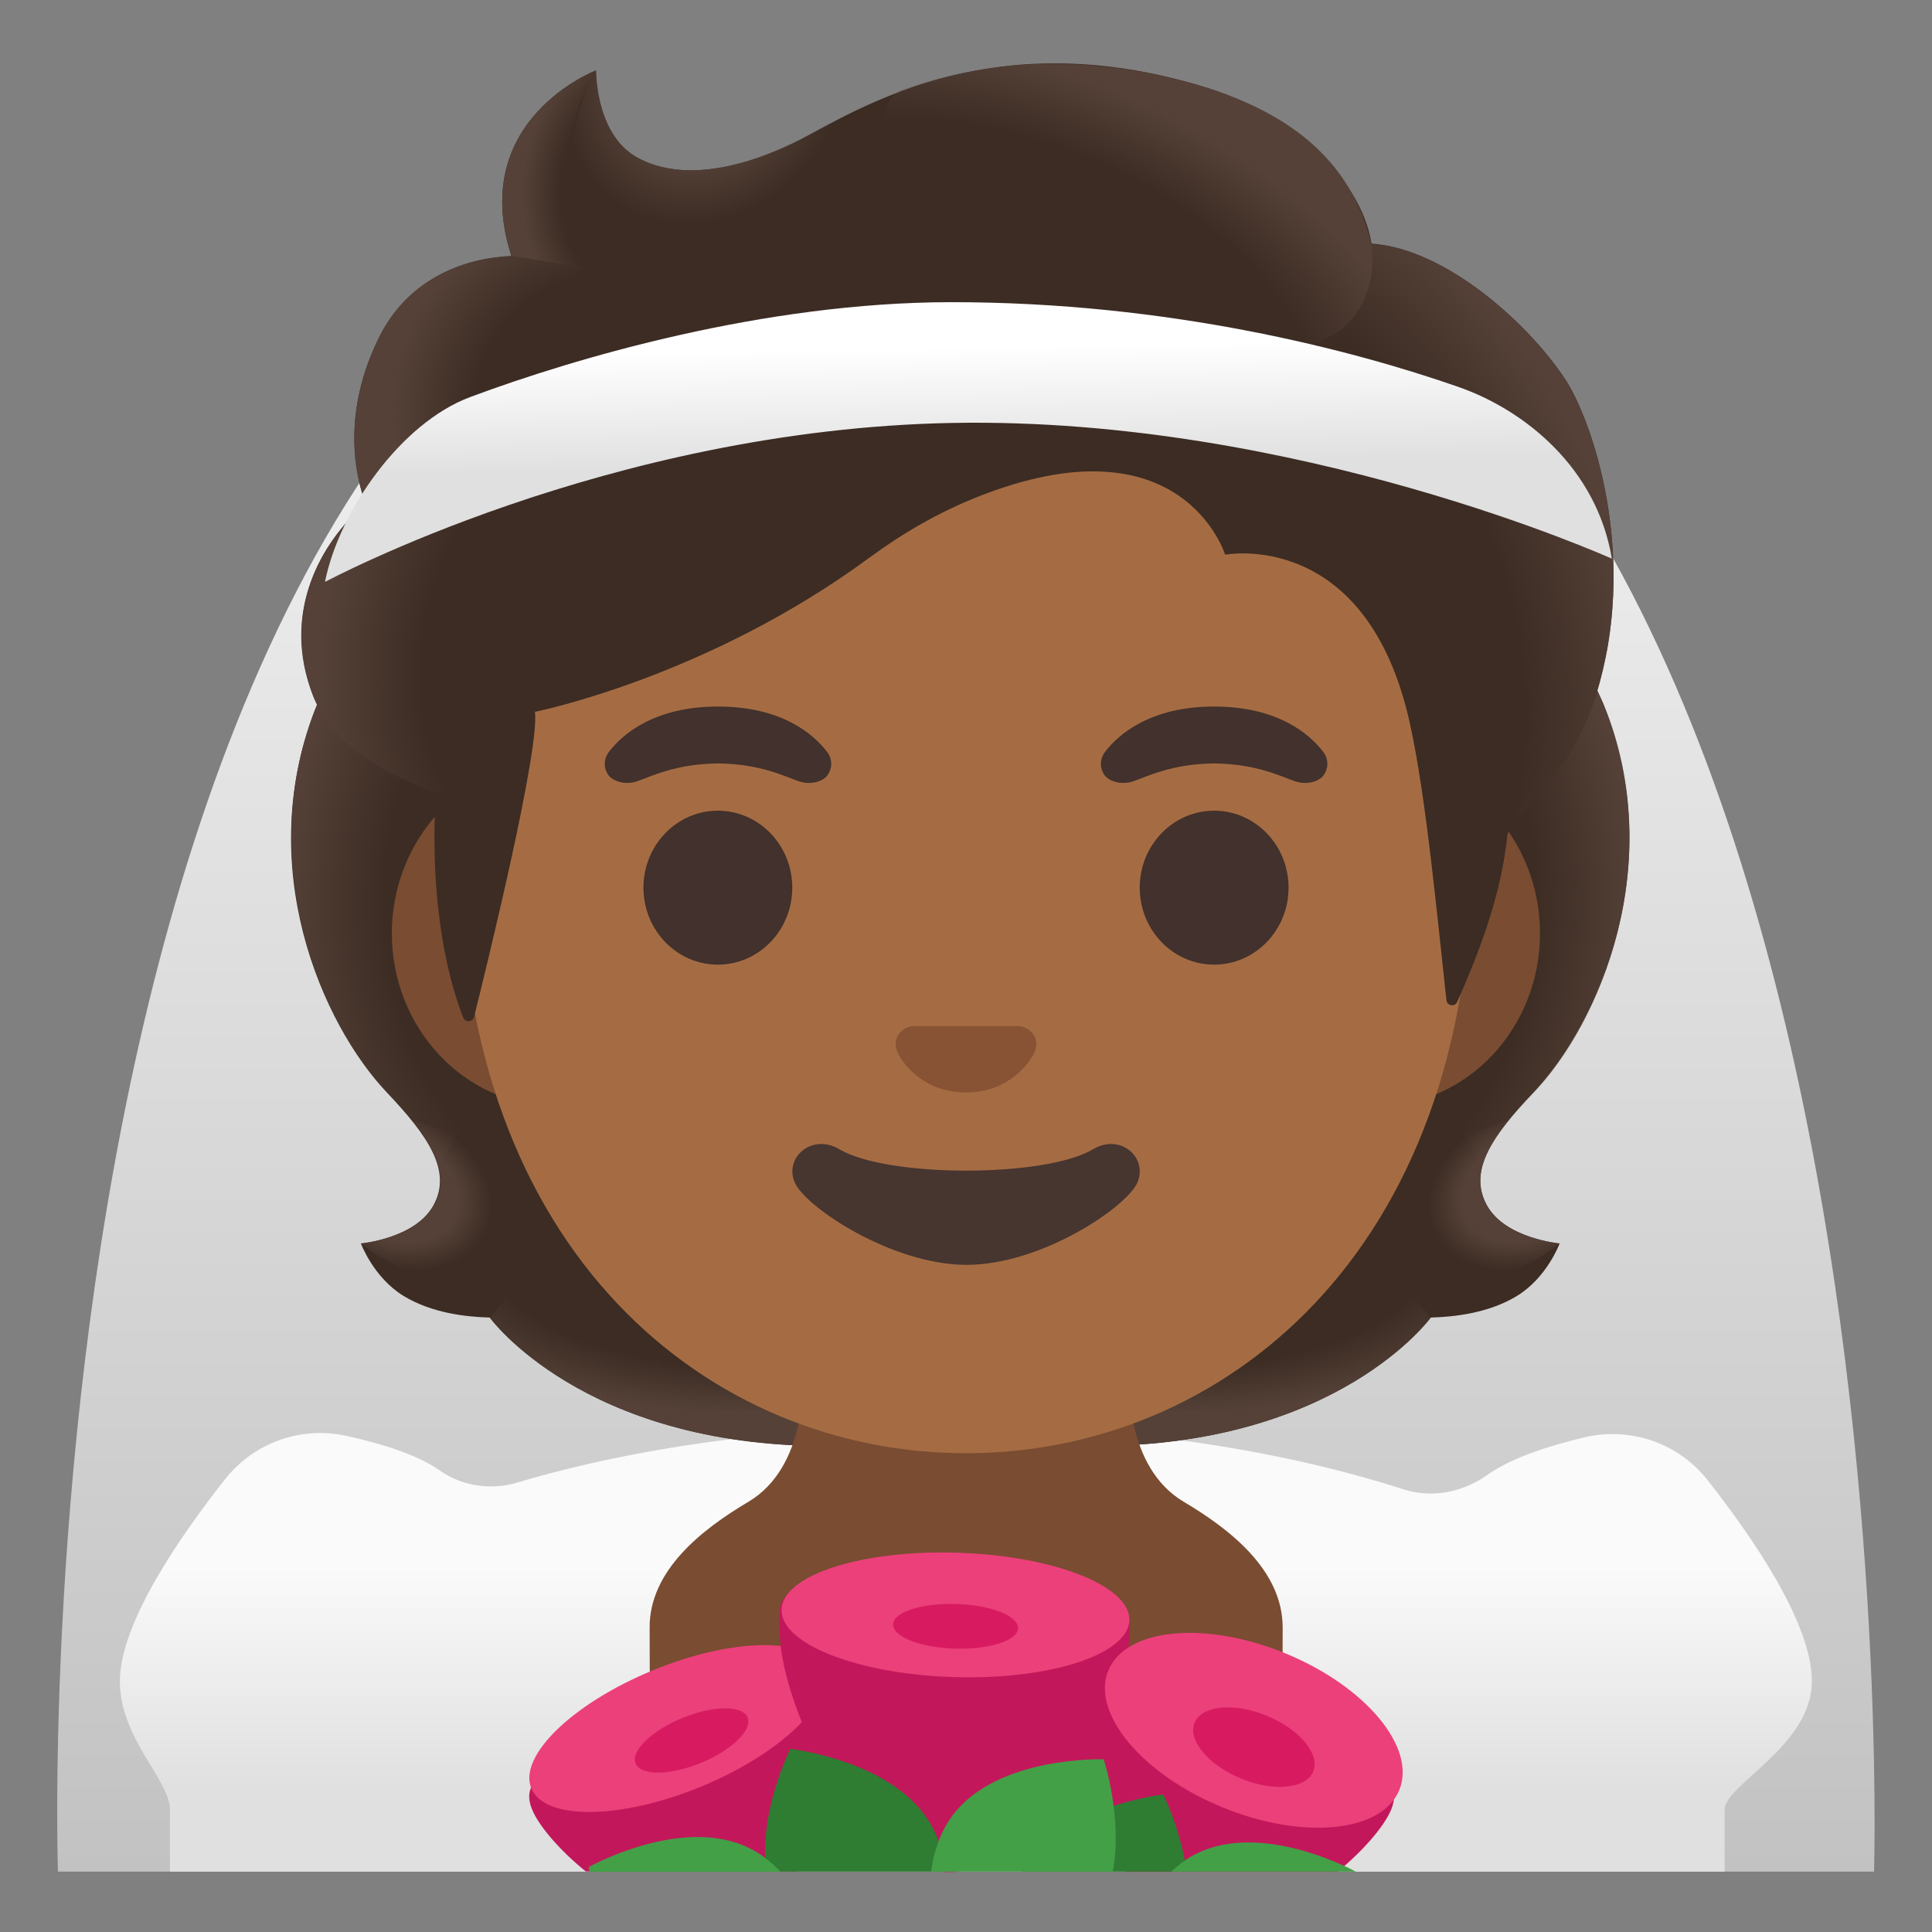 <?xml version="1.0" encoding="utf-8"?>
<!-- Generator: Adobe Illustrator 24.0.3, SVG Export Plug-In . SVG Version: 6.00 Build 0)  -->
<svg version="1.1" id="Layer_1" xmlns="http://www.w3.org/2000/svg" x="0px"
     y="0px"
     viewBox="0 0 128 128" style="enable-background:new 0 0 128 128;" xml:space="preserve">
<rect x="0" y="0" width="128" height="128" fill="#808080" stroke="none"/>
<g id="veil">
	
		<linearGradient id="SVGID_1_" gradientUnits="userSpaceOnUse" x1="63.993" y1="99.482" x2="63.993" y2="-6.751"
                        gradientTransform="matrix(1 0 0 -1 0 128)">
		<stop offset="0" style="stop-color:#EEEEEE"/>
            <stop offset="1" style="stop-color:#BDBDBD"/>
	</linearGradient>
    <path style="fill:url(#SVGID_1_);"
          d="M63.79,9C-0.15,9,3.84,124,3.84,124h1.51h1.5h114.31h1.5h1.5C124.16,124,127.74,9,63.79,9z"
    />
</g>
    <g id="outfit">
	
		<linearGradient id="SVGID_2_" gradientUnits="userSpaceOnUse" x1="63.998" y1="28.04" x2="63.998" y2="5.854"
                        gradientTransform="matrix(1 0 0 -1 0 128)">
		<stop offset="0.178" style="stop-color:#FAFAFA"/>
            <stop offset="0.828" style="stop-color:#E0E0E0"/>
	</linearGradient>
        <path style="fill:url(#SVGID_2_);" d="M113.13,98.06c-1.54-1.96-3.87-3.05-6.3-3.05c-0.62,0-1.25,0.07-1.86,0.22
		c-2.28,0.54-4.82,1.34-6.42,2.48c-1.12,0.79-2.43,1.24-3.76,1.24c-0.61,0-1.21-0.09-1.81-0.28c-8.69-2.8-19.11-4.22-29.56-4.22
		c-0.01,0-0.02,0-0.02,0l0,0c-0.03,0-0.07,0-0.11,0c-10.2,0.01-20.42,1.21-29.04,3.78c-0.57,0.17-1.15,0.25-1.73,0.25
		c-1.19,0-2.38-0.35-3.37-1.05c-1.55-1.09-4.03-1.83-6.25-2.31c-0.56-0.12-1.13-0.18-1.69-0.18c-2.42,0-4.75,1.1-6.29,3.05
		c-2.95,3.74-6.98,9.54-6.98,13.4c0,3.77,3.32,6.57,3.32,8.5V124h1.5h1.5h97h1.5h1.5v-4.11c0-1.64,5.78-4.22,5.78-8.5
		C120.05,107.55,116.08,101.81,113.13,98.06z"/>
        <path style="fill:#DBD6CC;" d="M63.4,94.45L63.4,94.45L63.4,94.45z"/>
</g>
    <g id="hairGroup">
	<path id="hair_3_" style="fill:#3C2C23;" d="M98.51,79.85c-1.25-2.27,0.34-4.58,3.06-7.44c4.31-4.54,9-15.07,4.64-25.76
		c0.03-0.06-0.86-1.86-0.83-1.92l-1.79-0.09c-0.57-0.08-20.26-0.12-39.97-0.12s-39.4,0.04-39.97,0.12c0,0-2.65,1.95-2.63,2.01
		c-4.35,10.69,0.33,21.21,4.64,25.76c2.71,2.86,4.3,5.17,3.06,7.44c-1.21,2.21-4.81,2.53-4.81,2.53s0.83,2.26,2.83,3.48
		c1.85,1.13,4.13,1.39,5.7,1.43c0,0,6.15,8.51,22.23,8.51l8.95,0l8.95,0c16.08,0,22.23-8.51,22.23-8.51c1.57-0.04,3.85-0.3,5.7-1.43
		c2-1.22,2.83-3.48,2.83-3.48S99.72,82.06,98.51,79.85z"/>
        <g id="hairHighlights_1_">
		
			<radialGradient id="SVGID_3_" cx="100.022" cy="45.85" r="23.419"
                            gradientTransform="matrix(1 0 0 0.491 -21.824 59.628)" gradientUnits="userSpaceOnUse">
			<stop offset="0.728" style="stop-color:#554138;stop-opacity:0"/>
                <stop offset="1" style="stop-color:#554138"/>
		</radialGradient>
            <path style="fill:url(#SVGID_3_);"
                  d="M63.6,95.79v-9.44l28.57-2.26l2.6,3.2c0,0-6.15,8.51-22.23,8.51L63.6,95.79z"/>

            <radialGradient id="SVGID_4_" cx="76.957" cy="49.332" r="6.921"
                            gradientTransform="matrix(-0.906 0.424 -0.314 -0.672 186.477 79.197)"
                            gradientUnits="userSpaceOnUse">
			<stop offset="0.663" style="stop-color:#554138"/>
                <stop offset="1" style="stop-color:#554138;stop-opacity:0"/>
		</radialGradient>
            <path style="fill:url(#SVGID_4_);" d="M94.71,83.16c-4.28-6.5,5.21-8.93,5.21-8.93s0.01,0.01,0.01,0.01
			c-1.65,2.05-2.4,3.84-1.43,5.61c1.21,2.21,4.81,2.53,4.81,2.53S98.41,86.74,94.71,83.16z"/>

            <radialGradient id="SVGID_5_" cx="94.893" cy="68.91" r="30.399"
                            gradientTransform="matrix(-0.075 -0.997 0.831 -0.062 33.138 158.005)"
                            gradientUnits="userSpaceOnUse">
			<stop offset="0.725" style="stop-color:#554138;stop-opacity:0"/>
                <stop offset="1" style="stop-color:#554138"/>
		</radialGradient>
            <path style="fill:url(#SVGID_5_);" d="M106.24,46.65c4.25,10.35-0.22,21.01-4.41,25.51c-0.57,0.62-3.01,3.01-3.57,4.92
			c0,0-9.54-13.31-12.39-21.13c-0.57-1.58-1.1-3.2-1.17-4.88c-0.05-1.26,0.14-2.76,0.87-3.83c0.89-1.31,20.16-1.7,20.16-1.7
			C105.73,45.55,106.24,46.65,106.24,46.65z"/>

            <radialGradient id="SVGID_6_" cx="43.926" cy="68.91" r="30.399"
                            gradientTransform="matrix(0.075 -0.997 -0.831 -0.062 97.919 107.18)"
                            gradientUnits="userSpaceOnUse">
			<stop offset="0.725" style="stop-color:#554138;stop-opacity:0"/>
                <stop offset="1" style="stop-color:#554138"/>
		</radialGradient>
            <path style="fill:url(#SVGID_6_);" d="M21.02,46.65C16.77,57,21.24,67.66,25.43,72.15c0.58,0.62,3.01,3.01,3.57,4.92
			c0,0,9.54-13.31,12.39-21.13c0.58-1.58,1.1-3.2,1.17-4.88c0.05-1.26-0.14-2.76-0.87-3.83c-0.89-1.31-1.93-0.96-3.44-0.96
			c-2.88,0-15.49-0.74-16.47-0.74C21.79,45.55,21.02,46.65,21.02,46.65z"/>

            <radialGradient id="SVGID_7_" cx="49.055" cy="45.85" r="23.419"
                            gradientTransform="matrix(-1 0 0 0.491 98.11 59.628)" gradientUnits="userSpaceOnUse">
			<stop offset="0.728" style="stop-color:#554138;stop-opacity:0"/>
                <stop offset="1" style="stop-color:#554138"/>
		</radialGradient>
            <path style="fill:url(#SVGID_7_);"
                  d="M63.65,95.79v-9.44l-28.57-2.26l-2.6,3.2c0,0,6.15,8.51,22.23,8.51L63.65,95.79z"/>

            <radialGradient id="SVGID_8_" cx="25.99" cy="49.332" r="6.921"
                            gradientTransform="matrix(0.906 0.424 0.314 -0.672 -13.06 100.798)"
                            gradientUnits="userSpaceOnUse">
			<stop offset="0.663" style="stop-color:#554138"/>
                <stop offset="1" style="stop-color:#554138;stop-opacity:0"/>
		</radialGradient>
            <path style="fill:url(#SVGID_8_);" d="M32.54,83.16c4.28-6.5-5.21-8.93-5.21-8.93s-0.01,0.01-0.01,0.01
			c1.65,2.05,2.4,3.84,1.43,5.61c-1.21,2.21-4.81,2.53-4.81,2.53S28.84,86.74,32.54,83.16z"/>
	</g>
</g>
    <g id="neck">
	<path style="fill:#7A4C32;" d="M78.43,99.5c-3.93-2.33-3.59-8.08-3.59-8.08c-0.52-1.67-2.94-1.34-4.69-1.34H64h0h-6.14
		c-1.75,0-4.17-0.33-4.69,1.34c0,0,0.33,5.75-3.59,8.08c-3.07,1.82-6.54,4.53-6.54,8.31c0,5.38,0.04,2.77,0.1,3.67
		c0.05,0.73,10.46,1.01,20.87,0.93c0,0,0,0,0,0c10.41,0.08,20.82-0.2,20.87-0.93c0.06-0.9,0.1,1.71,0.1-3.67
		C84.97,104.03,81.5,101.32,78.43,99.5z"/>
</g>
    <g>
	<g>
		<g>
			<path style="fill:#C2185B;" d="M54.51,111.97c-1.21-2.95-4.94,0.24-10.26,2.42c-5.32,2.19-10.22,2.54-9,5.49
				c0.45,1.09,1.79,2.67,3.56,4.11h14.07C55.15,120.09,55.4,114.13,54.51,111.97z"/>

            <ellipse transform="matrix(0.925 -0.38 0.38 0.925 -40.156 25.629)" style="fill:#EC407A;" cx="44.84"
                     cy="114.52" rx="10.42" ry="4.17"/>

            <ellipse transform="matrix(0.925 -0.38 0.38 0.925 -40.381 26.06)" style="fill:#D81B60;" cx="45.82"
                     cy="115.31" rx="4.01" ry="1.61"/>
		</g>
        <g>
			<path style="fill:#C2185B;" d="M74.72,109.38c0.27-1.35,0-2.33,0-2.33c-1.54-2-6.45-1.94-11.45-2.1
				c-4.69-0.15-9.37-0.74-11.2,0.82c-0.65,0.55-0.42,1.99-0.38,2.88c0.18,3.86,4.52,14.77,10.72,15.34h1.04
				C71.75,123.32,73.96,113.09,74.72,109.38z"/>
            <path style="fill:#C2185B;"
                  d="M63.44,124H62.4c0.11,0.01,0.22,0.03,0.33,0.03C62.97,124.04,63.21,124.02,63.44,124z"/>

            <ellipse transform="matrix(0.031 -1 1 0.031 -45.72 166.942)" style="fill:#EC407A;" cx="63.27"
                     cy="107.06" rx="4.12" ry="11.52"/>

            <ellipse transform="matrix(0.031 -1 1 0.031 -46.462 167.685)" style="fill:#D81B60;" cx="63.28"
                     cy="107.81" rx="1.48" ry="4.14"/>
		</g>
        <g>
			<path style="fill:#C2185B;" d="M92.17,119.89c1.21-2.95-3.68-3.31-9-5.49s-9.05-5.38-10.26-2.42c-0.89,2.16-0.64,8.12,1.64,12.03
				h14.07C90.39,122.55,91.72,120.97,92.17,119.89z"/>

            <ellipse transform="matrix(0.38 -0.925 0.925 0.38 -54.541 147.913)" style="fill:#EC407A;" cx="83.07"
                     cy="114.64" rx="5.51" ry="10.42"/>

            <ellipse transform="matrix(0.38 -0.925 0.925 0.38 -55.571 148.604)" style="fill:#D81B60;" cx="83.07"
                     cy="115.76" rx="2.25" ry="4.25"/>
		</g>
	</g>
        <path style="fill:#2E7D32;" d="M61.74,121c-2.37-4.36-9.38-5.13-9.38-5.13s-2.12,4.21-1.59,8.13h11.81
		C62.5,122.96,62.26,121.93,61.74,121z"/>
        <path style="fill:#43A047;" d="M49.62,122.43c-4.46-2.18-10.62,1.27-10.62,1.27s0.02,0.11,0.06,0.31h12.65
		C51.12,123.37,50.43,122.82,49.62,122.43z"/>
        <path style="fill:#2E7D32;"
              d="M77.07,118.89c0,0-6.99,0.77-9.37,5.11h10.92C78.23,121.21,77.07,118.89,77.07,118.89z"/>
        <path style="fill:#43A047;" d="M73.12,116.56c0,0-7.05-0.25-10.02,3.73c-0.82,1.1-1.23,2.4-1.42,3.71h12.04
		C74.4,120.41,73.12,116.56,73.12,116.56z"/>
        <path style="fill:#43A047;"
              d="M79.29,122.8c-0.64,0.31-1.19,0.73-1.7,1.2h12.24C89.12,123.62,83.46,120.75,79.29,122.8z"/>
</g>
    <g id="ears_2_">
	<path style="fill:#7A4C32;" d="M91.33,50.43H36.67c-5.89,0-10.71,5.14-10.71,11.41s4.82,11.41,10.71,11.41h54.65
		c5.89,0,10.71-5.14,10.71-11.41S97.22,50.43,91.33,50.43z"/>
</g>
    <g id="head_1_">
	<path style="fill:#A56C43;" d="M64,11.07L64,11.07L64,11.07c-17.4,0-33.52,18.61-33.52,45.4c0,26.64,16.61,39.81,33.52,39.81
		S97.52,83.1,97.52,56.46C97.52,29.68,81.4,11.07,64,11.07z"/>
</g>
    <g id="eyes_2_">
	<ellipse style="fill:#42312C;" cx="47.56" cy="58.81" rx="4.93" ry="5.1"/>
        <ellipse style="fill:#42312C;" cx="80.44" cy="58.81" rx="4.93" ry="5.1"/>
</g>
    <g id="eyebrows_2_">
	<path style="fill:#42312C;" d="M54.8,49.82c-0.93-1.23-3.07-3.01-7.23-3.01s-6.31,1.79-7.23,3.01c-0.41,0.54-0.31,1.17-0.02,1.55
		c0.26,0.35,1.04,0.68,1.9,0.39s2.54-1.16,5.35-1.18c2.81,0.02,4.49,0.89,5.35,1.18c0.86,0.29,1.64-0.03,1.9-0.39
		C55.1,50.99,55.21,50.36,54.8,49.82z"/>
        <path style="fill:#42312C;" d="M87.67,49.82c-0.93-1.23-3.07-3.01-7.23-3.01c-4.16,0-6.31,1.79-7.23,3.01
		c-0.41,0.54-0.31,1.17-0.02,1.55c0.26,0.35,1.04,0.68,1.9,0.39s2.54-1.16,5.35-1.18c2.81,0.02,4.49,0.89,5.35,1.18
		c0.86,0.29,1.64-0.03,1.9-0.39C87.97,50.99,88.08,50.36,87.67,49.82z"/>
</g>
    <path id="mouth_2_" style="fill:#473530;" d="M72.42,76.14c-3.18,1.89-13.63,1.89-16.81,0c-1.83-1.09-3.7,0.58-2.94,2.24
	c0.75,1.63,6.44,5.42,11.37,5.42s10.55-3.79,11.3-5.42C76.09,76.72,74.25,75.05,72.42,76.14z"/>
    <path id="nose_2_" style="fill:#875334;" d="M67.86,68.06c-0.11-0.04-0.21-0.07-0.32-0.08h-7.08c-0.11,0.01-0.22,0.04-0.32,0.08
	c-0.64,0.26-0.99,0.92-0.69,1.63c0.3,0.71,1.71,2.69,4.55,2.69s4.25-1.99,4.55-2.69C68.85,68.98,68.5,68.32,67.86,68.06z"/>
    <g id="hairGroup_1_">
	<path id="hair_2_" style="fill:#3C2C23;" d="M103.69,25.11c-2.44-3.69-7.91-8.64-12.82-8.97c-0.79-4.72-5.84-8.72-10.73-10.27
		C66.91,1.68,58.3,6.38,53.67,8.9c-0.96,0.52-7.17,3.97-11.51,1.5c-2.72-1.55-2.67-5.74-2.67-5.74s-8.52,3.25-5.61,12.3
		c-2.93,0.12-6.77,1.36-8.8,5.47c-2.42,4.9-1.56,8.99-0.86,10.95c-2.52,2.14-5.69,6.69-3.52,12.6c1.64,4.45,8.17,6.5,8.17,6.5
		c-0.46,8.01,1.03,12.94,1.82,14.93c0.14,0.35,0.63,0.32,0.72-0.04c0.99-3.97,4.36-17.8,4.03-20.21c0,0,11.35-2.25,22.17-10.22
		c2.2-1.62,4.59-3,7.13-4.01c13.59-5.41,16.43,3.82,16.43,3.82s9.42-1.81,12.26,11.27c1.07,4.9,1.79,12.75,2.4,18.24
		c0.04,0.39,0.57,0.47,0.72,0.11c0.95-2.18,2.85-6.5,3.3-10.91c0.16-1.55,4.34-3.6,6.14-10.26
		C108.41,36.32,105.45,27.78,103.69,25.11z"/>
        <g id="hairHighlights">
		
			<radialGradient id="SVGID_9_" cx="81.635" cy="84.946" r="35.633"
                            gradientTransform="matrix(0.308 0.952 0.706 -0.228 -3.45 -15.239)"
                            gradientUnits="userSpaceOnUse">
			<stop offset="0.699" style="stop-color:#554138;stop-opacity:0"/>
                <stop offset="1" style="stop-color:#554138"/>
		</radialGradient>
            <path style="fill:url(#SVGID_9_);" d="M99.83,55.5c0.16-1.55,4.34-3.6,6.14-10.26c0.19-0.71,0.35-1.43,0.5-2.15
			c1.46-8.09-1.16-15.52-2.79-17.98c-2.26-3.41-7.1-7.89-11.69-8.81c-0.4-0.05-0.79-0.1-1.16-0.12c0,0,0.33,2.15-0.54,3.86
			c-1.12,2.22-3.41,2.75-3.41,2.75C98.86,34.76,98,44.79,99.83,55.5z"/>

            <radialGradient id="SVGID_10_" cx="46.896" cy="123.8" r="9.343"
                            gradientTransform="matrix(0.881 0.473 0.56 -1.045 -63.798 111.409)"
                            gradientUnits="userSpaceOnUse">
			<stop offset="0.58" style="stop-color:#554138"/>
                <stop offset="1" style="stop-color:#554138;stop-opacity:0"/>
		</radialGradient>
            <path style="fill:url(#SVGID_10_);" d="M56.57,7.39c-1.1,0.53-2.06,1.06-2.9,1.51c-0.96,0.52-7.17,3.97-11.51,1.5
			c-2.67-1.52-2.67-5.58-2.67-5.72c-1.23,1.57-4.95,12.78,5.93,13.53c4.69,0.32,7.58-3.77,9.3-7.23
			C55.33,9.72,56.31,7.88,56.57,7.39z"/>

            <radialGradient id="SVGID_11_" cx="159.229" cy="62.518" r="28.721"
                            gradientTransform="matrix(-0.938 -0.394 -0.218 0.528 230.743 50.928)"
                            gradientUnits="userSpaceOnUse">
			<stop offset="0.699" style="stop-color:#554138;stop-opacity:0"/>
                <stop offset="1" style="stop-color:#554138"/>
		</radialGradient>
            <path style="fill:url(#SVGID_11_);" d="M78.77,5.47c7.32,1.98,10.89,5.71,12.08,10.68c0.35,1.46,0.77,15.08-25.23-0.4
			c-9.67-5.76-7.03-9.36-5.9-9.77C64.15,4.38,70.57,3.25,78.77,5.47z"/>

            <radialGradient id="SVGID_12_" cx="43.145" cy="115.276" r="8.575"
                            gradientTransform="matrix(1 0 0 -1.223 0 153.742)" gradientUnits="userSpaceOnUse">
			<stop offset="0.702" style="stop-color:#554138;stop-opacity:0"/>
                <stop offset="1" style="stop-color:#554138"/>
		</radialGradient>
            <path style="fill:url(#SVGID_12_);" d="M39.46,4.68c-0.01,0.01-0.03,0.01-0.06,0.03c0,0,0,0-0.01,0
			c-0.93,0.39-8.24,3.78-5.51,12.25l7.78,1.25c-6.89-6.98-2.17-13.55-2.17-13.55S39.47,4.67,39.46,4.68z"/>

            <radialGradient id="SVGID_13_" cx="41.965" cy="100.139" r="16.083"
                            gradientTransform="matrix(-0.966 -0.26 -0.243 0.904 106.843 -51.731)"
                            gradientUnits="userSpaceOnUse">
			<stop offset="0.66" style="stop-color:#554138;stop-opacity:0"/>
                <stop offset="1" style="stop-color:#554138"/>
		</radialGradient>
            <path style="fill:url(#SVGID_13_);" d="M38.69,17.73l-4.81-0.77c-0.19,0-0.83,0.06-1.18,0.11c-2.71,0.38-5.9,1.78-7.63,5.36
			c-1.86,3.86-1.81,7.17-1.3,9.38c0.15,0.74,0.45,1.58,0.45,1.58s2.38-2.26,8.05-2.41L38.69,17.73z"/>

            <radialGradient id="SVGID_14_" cx="38.149" cy="84.609" r="16.886"
                            gradientTransform="matrix(0.991 0.136 0.192 -1.392 -15.845 155.975)"
                            gradientUnits="userSpaceOnUse">
			<stop offset="0.598" style="stop-color:#554138;stop-opacity:0"/>
                <stop offset="1" style="stop-color:#554138"/>
		</radialGradient>
            <path style="fill:url(#SVGID_14_);" d="M23.99,33.58c-2.37,2.1-5.56,6.79-3.21,12.61c1.77,4.39,8.09,6.29,8.09,6.29
			c0,0.02,1.26,0.4,1.91,0.4l1.48-21.9c-3.03,0-5.94,0.91-7.82,2.22C24.46,33.23,23.98,33.55,23.99,33.58z"/>
	</g>
</g>
    <g>
	<g>
		<g>
			
				<linearGradient id="SVGID_15_" gradientUnits="userSpaceOnUse" x1="72.645" y1="123.903" x2="72.645"
                                y2="113.421"
                                gradientTransform="matrix(1 -0.018 -0.018 -1 -6.532 145.556)">
				<stop offset="0.253" style="stop-color:#FFFFFF"/>
                    <stop offset="1" style="stop-color:#E0E0E0"/>
			</linearGradient>
            <path style="fill:url(#SVGID_15_);" d="M62.99,20.02c-12.34,0.01-24.86,3.68-31.85,6.29c-4.6,1.72-8.68,7.58-9.61,12.24
				c-0.01,0.03,18.73-10.12,41.6-10.53c22.88-0.42,43.66,9.01,43.66,8.99c-1-6-5.76-9.84-10.18-11.38
				C89.64,23.2,77.5,20.01,62.99,20.02z"/>
		</g>
	</g>
</g>
</svg>
